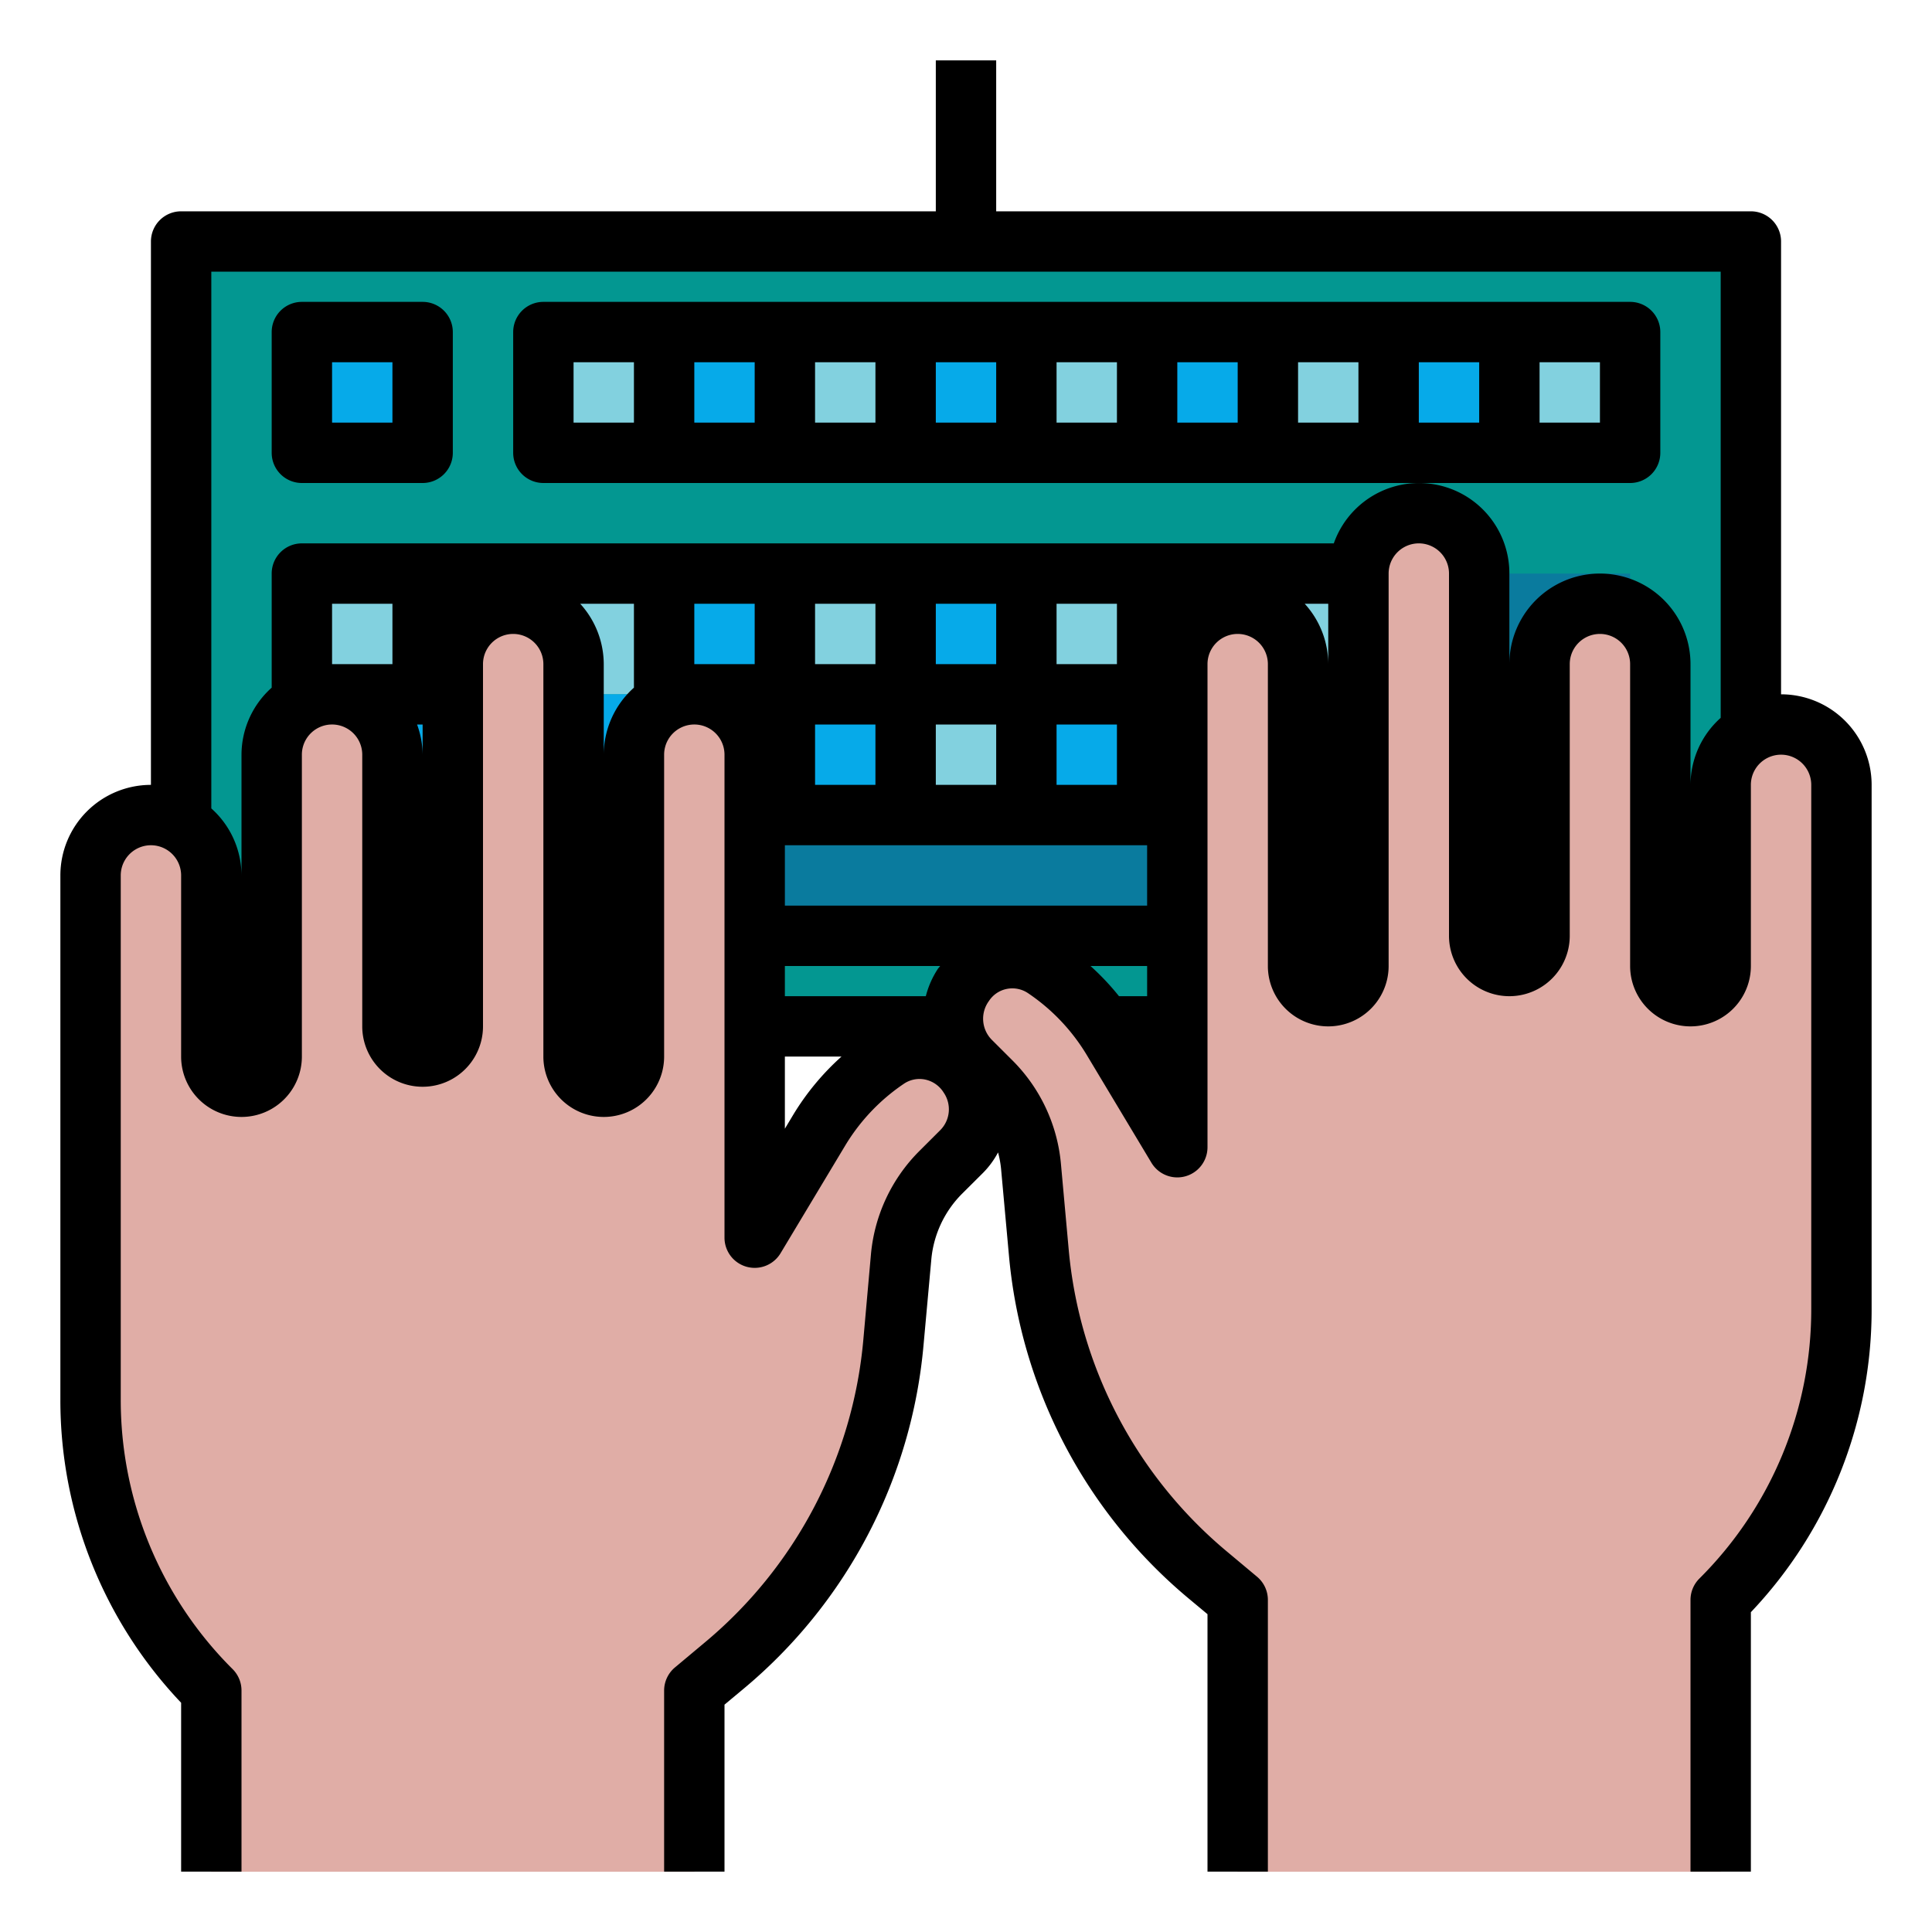 <svg height="512" viewBox="0 0 64 64" width="512" xmlns="http://www.w3.org/2000/svg"><g id="Fill_Outline" data-name="Fill Outline"><path d="m6 8h52v26h-52z" fill="#039791"/><path d="m10 11h4v4h-4z" fill="#06aae9"/><path d="m18 11h4v4h-4z" fill="#82d1df"/><path d="m22 11h4v4h-4z" fill="#06aae9"/><path d="m26 11h4v4h-4z" fill="#82d1df"/><path d="m30 11h4v4h-4z" fill="#06aae9"/><path d="m34 11h4v4h-4z" fill="#82d1df"/><path d="m38 11h4v4h-4z" fill="#06aae9"/><path d="m42 11h4v4h-4z" fill="#82d1df"/><path d="m46 11h4v4h-4z" fill="#06aae9"/><path d="m50 11h4v4h-4z" fill="#82d1df"/><path d="m10 19h4v4h-4z" fill="#82d1df"/><path d="m14 19h4v4h-4z" fill="#06aae9"/><path d="m18 19h4v4h-4z" fill="#82d1df"/><path d="m22 19h4v4h-4z" fill="#06aae9"/><path d="m26 19h4v4h-4z" fill="#82d1df"/><path d="m30 19h4v4h-4z" fill="#06aae9"/><path d="m34 19h4v4h-4z" fill="#82d1df"/><path d="m38 19h4v4h-4z" fill="#06aae9"/><path d="m42 19h4v4h-4z" fill="#82d1df"/><path d="m46 19h4v4h-4z" fill="#06aae9"/><path d="m10 23h4v4h-4z" fill="#06aae9"/><path d="m14 23h4v4h-4z" fill="#82d1df"/><path d="m18 23h4v4h-4z" fill="#06aae9"/><path d="m22 23h4v4h-4z" fill="#82d1df"/><path d="m26 23h4v4h-4z" fill="#06aae9"/><path d="m30 23h4v4h-4z" fill="#82d1df"/><path d="m34 23h4v4h-4z" fill="#06aae9"/><path d="m38 23h4v4h-4z" fill="#82d1df"/><path d="m42 23h4v4h-4z" fill="#06aae9"/><path d="m50 19v4h-4v4h4 4v-4-4z" fill="#0a7b9e"/><path d="m10 27h4v4h-4z" fill="#82d1df"/><path d="m14 27h4v4h-4z" fill="#06aae9"/><path d="m18 27h4v4h-4z" fill="#82d1df"/><path d="m38 27h-4-4-4-4v4h4 4 4 4 4v-4z" fill="#0a7b9e"/><path d="m42 27h4v4h-4z" fill="#82d1df"/><path d="m46 27h4v4h-4z" fill="#06aae9"/><path d="m50 27h4v4h-4z" fill="#06aae9"/><g fill="#e0ada6"><path d="m7 62v-6a13.658 13.658 0 0 1 -4-9.657v-17.343a2 2 0 0 1 2-2 2 2 0 0 1 2 2v6a1 1 0 0 0 1 1 1 1 0 0 0 1-1v-10a2 2 0 0 1 2-2 2 2 0 0 1 2 2v9a1 1 0 0 0 1 1 1 1 0 0 0 1-1v-12a2 2 0 0 1 2-2 2 2 0 0 1 2 2v13a1 1 0 0 0 1 1 1 1 0 0 0 1-1v-10a2 2 0 0 1 2-2 2 2 0 0 1 2 2v16l2.14-3.567a7.465 7.465 0 0 1 2.249-2.363 1.93 1.93 0 0 1 2.68.534l.025.037a1.983 1.983 0 0 1 -.243 2.509l-.691.69a4.53 4.53 0 0 0 -1.309 2.795l-.257 2.826a15.849 15.849 0 0 1 -5.638 10.739l-.956.8v6"/><path d="m7 62v-6a13.658 13.658 0 0 1 -4-9.657v-17.343a2 2 0 0 1 2-2 2 2 0 0 1 2 2v6a1 1 0 0 0 1 1 1 1 0 0 0 1-1v-10a2 2 0 0 1 2-2 2 2 0 0 1 2 2v9a1 1 0 0 0 1 1 1 1 0 0 0 1-1v-12a2 2 0 0 1 2-2 2 2 0 0 1 2 2v13a1 1 0 0 0 1 1 1 1 0 0 0 1-1v-10a2 2 0 0 1 2-2 2 2 0 0 1 2 2v16l2.14-3.567a7.465 7.465 0 0 1 2.249-2.363 1.93 1.93 0 0 1 2.68.534l.025.037a1.983 1.983 0 0 1 -.243 2.509l-.691.69a4.53 4.53 0 0 0 -1.309 2.795l-.257 2.826a15.849 15.849 0 0 1 -5.638 10.739l-.956.8v6"/><path d="m57 62v-9a13.658 13.658 0 0 0 4-9.657v-17.343a2 2 0 0 0 -2-2 2 2 0 0 0 -2 2v6a1 1 0 0 1 -1 1 1 1 0 0 1 -1-1v-10a2 2 0 0 0 -2-2 2 2 0 0 0 -2 2v9a1 1 0 0 1 -1 1 1 1 0 0 1 -1-1v-12a2 2 0 0 0 -2-2 2 2 0 0 0 -2 2v13a1 1 0 0 1 -1 1 1 1 0 0 1 -1-1v-10a2 2 0 0 0 -2-2 2 2 0 0 0 -2 2v16l-2.14-3.567a7.465 7.465 0 0 0 -2.249-2.363 1.93 1.93 0 0 0 -2.68.534l-.025.037a1.983 1.983 0 0 0 .243 2.509l.691.69a4.53 4.53 0 0 1 1.309 2.795l.257 2.826a15.849 15.849 0 0 0 5.638 10.739l.956.8v9"/><path d="m57 62v-9a13.658 13.658 0 0 0 4-9.657v-17.343a2 2 0 0 0 -2-2 2 2 0 0 0 -2 2v6a1 1 0 0 1 -1 1 1 1 0 0 1 -1-1v-10a2 2 0 0 0 -2-2 2 2 0 0 0 -2 2v9a1 1 0 0 1 -1 1 1 1 0 0 1 -1-1v-12a2 2 0 0 0 -2-2 2 2 0 0 0 -2 2v13a1 1 0 0 1 -1 1 1 1 0 0 1 -1-1v-10a2 2 0 0 0 -2-2 2 2 0 0 0 -2 2v16l-2.14-3.567a7.465 7.465 0 0 0 -2.249-2.363 1.93 1.93 0 0 0 -2.68.534l-.025.037a1.983 1.983 0 0 0 .243 2.509l.691.69a4.53 4.53 0 0 1 1.309 2.795l.257 2.826a15.849 15.849 0 0 0 5.638 10.739l.956.8v9"/></g></g><path d="m14 10h-4a1 1 0 0 0 -1 1v4a1 1 0 0 0 1 1h4a1 1 0 0 0 1-1v-4a1 1 0 0 0 -1-1zm-1 4h-2v-2h2z"/><path d="m54 16a1 1 0 0 0 1-1v-4a1 1 0 0 0 -1-1h-36a1 1 0 0 0 -1 1v4a1 1 0 0 0 1 1zm-1-2h-2v-2h2zm-34-2h2v2h-2zm4 0h2v2h-2zm4 0h2v2h-2zm4 0h2v2h-2zm4 0h2v2h-2zm4 0h2v2h-2zm4 0h2v2h-2zm4 0h2v2h-2z"/><path d="m59 23v-15a1 1 0 0 0 -1-1h-25v-5h-2v5h-25a1 1 0 0 0 -1 1v18a3 3 0 0 0 -3 3v17.343a14.553 14.553 0 0 0 4 10.063v5.594h2v-6a1 1 0 0 0 -.293-.707 12.573 12.573 0 0 1 -3.707-8.95v-17.343a1 1 0 0 1 2 0v6a2 2 0 0 0 4 0v-10a1 1 0 0 1 2 0v9a2 2 0 0 0 4 0v-12a1 1 0 0 1 2 0v13a2 2 0 0 0 4 0v-10a1 1 0 0 1 2 0v16a1 1 0 0 0 1.857.515l2.143-3.569a6.528 6.528 0 0 1 1.944-2.046.924.924 0 0 1 .7-.139.953.953 0 0 1 .617.433.978.978 0 0 1 -.116 1.246l-.693.692a5.545 5.545 0 0 0 -1.6 3.411l-.252 2.827a14.756 14.756 0 0 1 -5.284 10.065l-.956.8a1 1 0 0 0 -.36.765v6h2v-5.531l.6-.5a16.749 16.749 0 0 0 5.994-11.42l.257-2.827a3.533 3.533 0 0 1 1.019-2.178l.692-.689a2.9 2.9 0 0 0 .5-.679 3.352 3.352 0 0 1 .1.547l.257 2.826a16.749 16.749 0 0 0 5.981 11.423l.6.5v8.528h2v-9a1 1 0 0 0 -.359-.769l-.956-.8a14.756 14.756 0 0 1 -5.285-10.061l-.256-2.825a5.545 5.545 0 0 0 -1.6-3.412l-.692-.691a.991.991 0 0 1 -.092-1.283.92.92 0 0 1 .592-.4.93.93 0 0 1 .7.139 6.513 6.513 0 0 1 1.948 2.049l2.141 3.568a1 1 0 0 0 1.859-.515v-16a1 1 0 0 1 2 0v10a2 2 0 0 0 4 0v-13a1 1 0 0 1 2 0v12a2 2 0 0 0 4 0v-9a1 1 0 0 1 2 0v10a2 2 0 0 0 4 0v-6a1 1 0 0 1 2 0v17.343a12.573 12.573 0 0 1 -3.707 8.95 1 1 0 0 0 -.293.707v9h2v-8.594a14.553 14.553 0 0 0 4-10.063v-17.343a3 3 0 0 0 -3-3zm-46-1h-2v-2h2zm1 3a2.966 2.966 0 0 0 -.184-1h.184zm6 0v-3a2.981 2.981 0 0 0 -.78-2h1.78v2.78a2.985 2.985 0 0 0 -1 2.22zm3-5h2v2h-2zm4 0h2v2h-2zm4 0h2v2h-2zm4 0h2v2h-2zm-3.926 12.086a2.992 2.992 0 0 0 -.405.914h-4.669v-1h5.144c-.022.03-.044.054-.07.086zm5.926-6.086h-2v-2h2zm-4 0h-2v-2h2zm-4 0h-2v-2h2zm-3 4v-2h12v2zm.283 6.918-.283.472v-2.39h1.876a8.484 8.484 0 0 0 -1.593 1.918zm9.841-4.918h1.876v1h-.932a8.419 8.419 0 0 0 -.944-1zm7.1-12h.776v2a2.981 2.981 0 0 0 -.78-2zm12.776 6v-4a3 3 0 0 0 -6 0v-3a2.993 2.993 0 0 0 -5.816-1h-34.184a1 1 0 0 0 -1 1v3.78a2.985 2.985 0 0 0 -1 2.22v4a2.985 2.985 0 0 0 -1-2.22v-17.78h50v14.78a2.985 2.985 0 0 0 -1 2.22z"/></svg>
